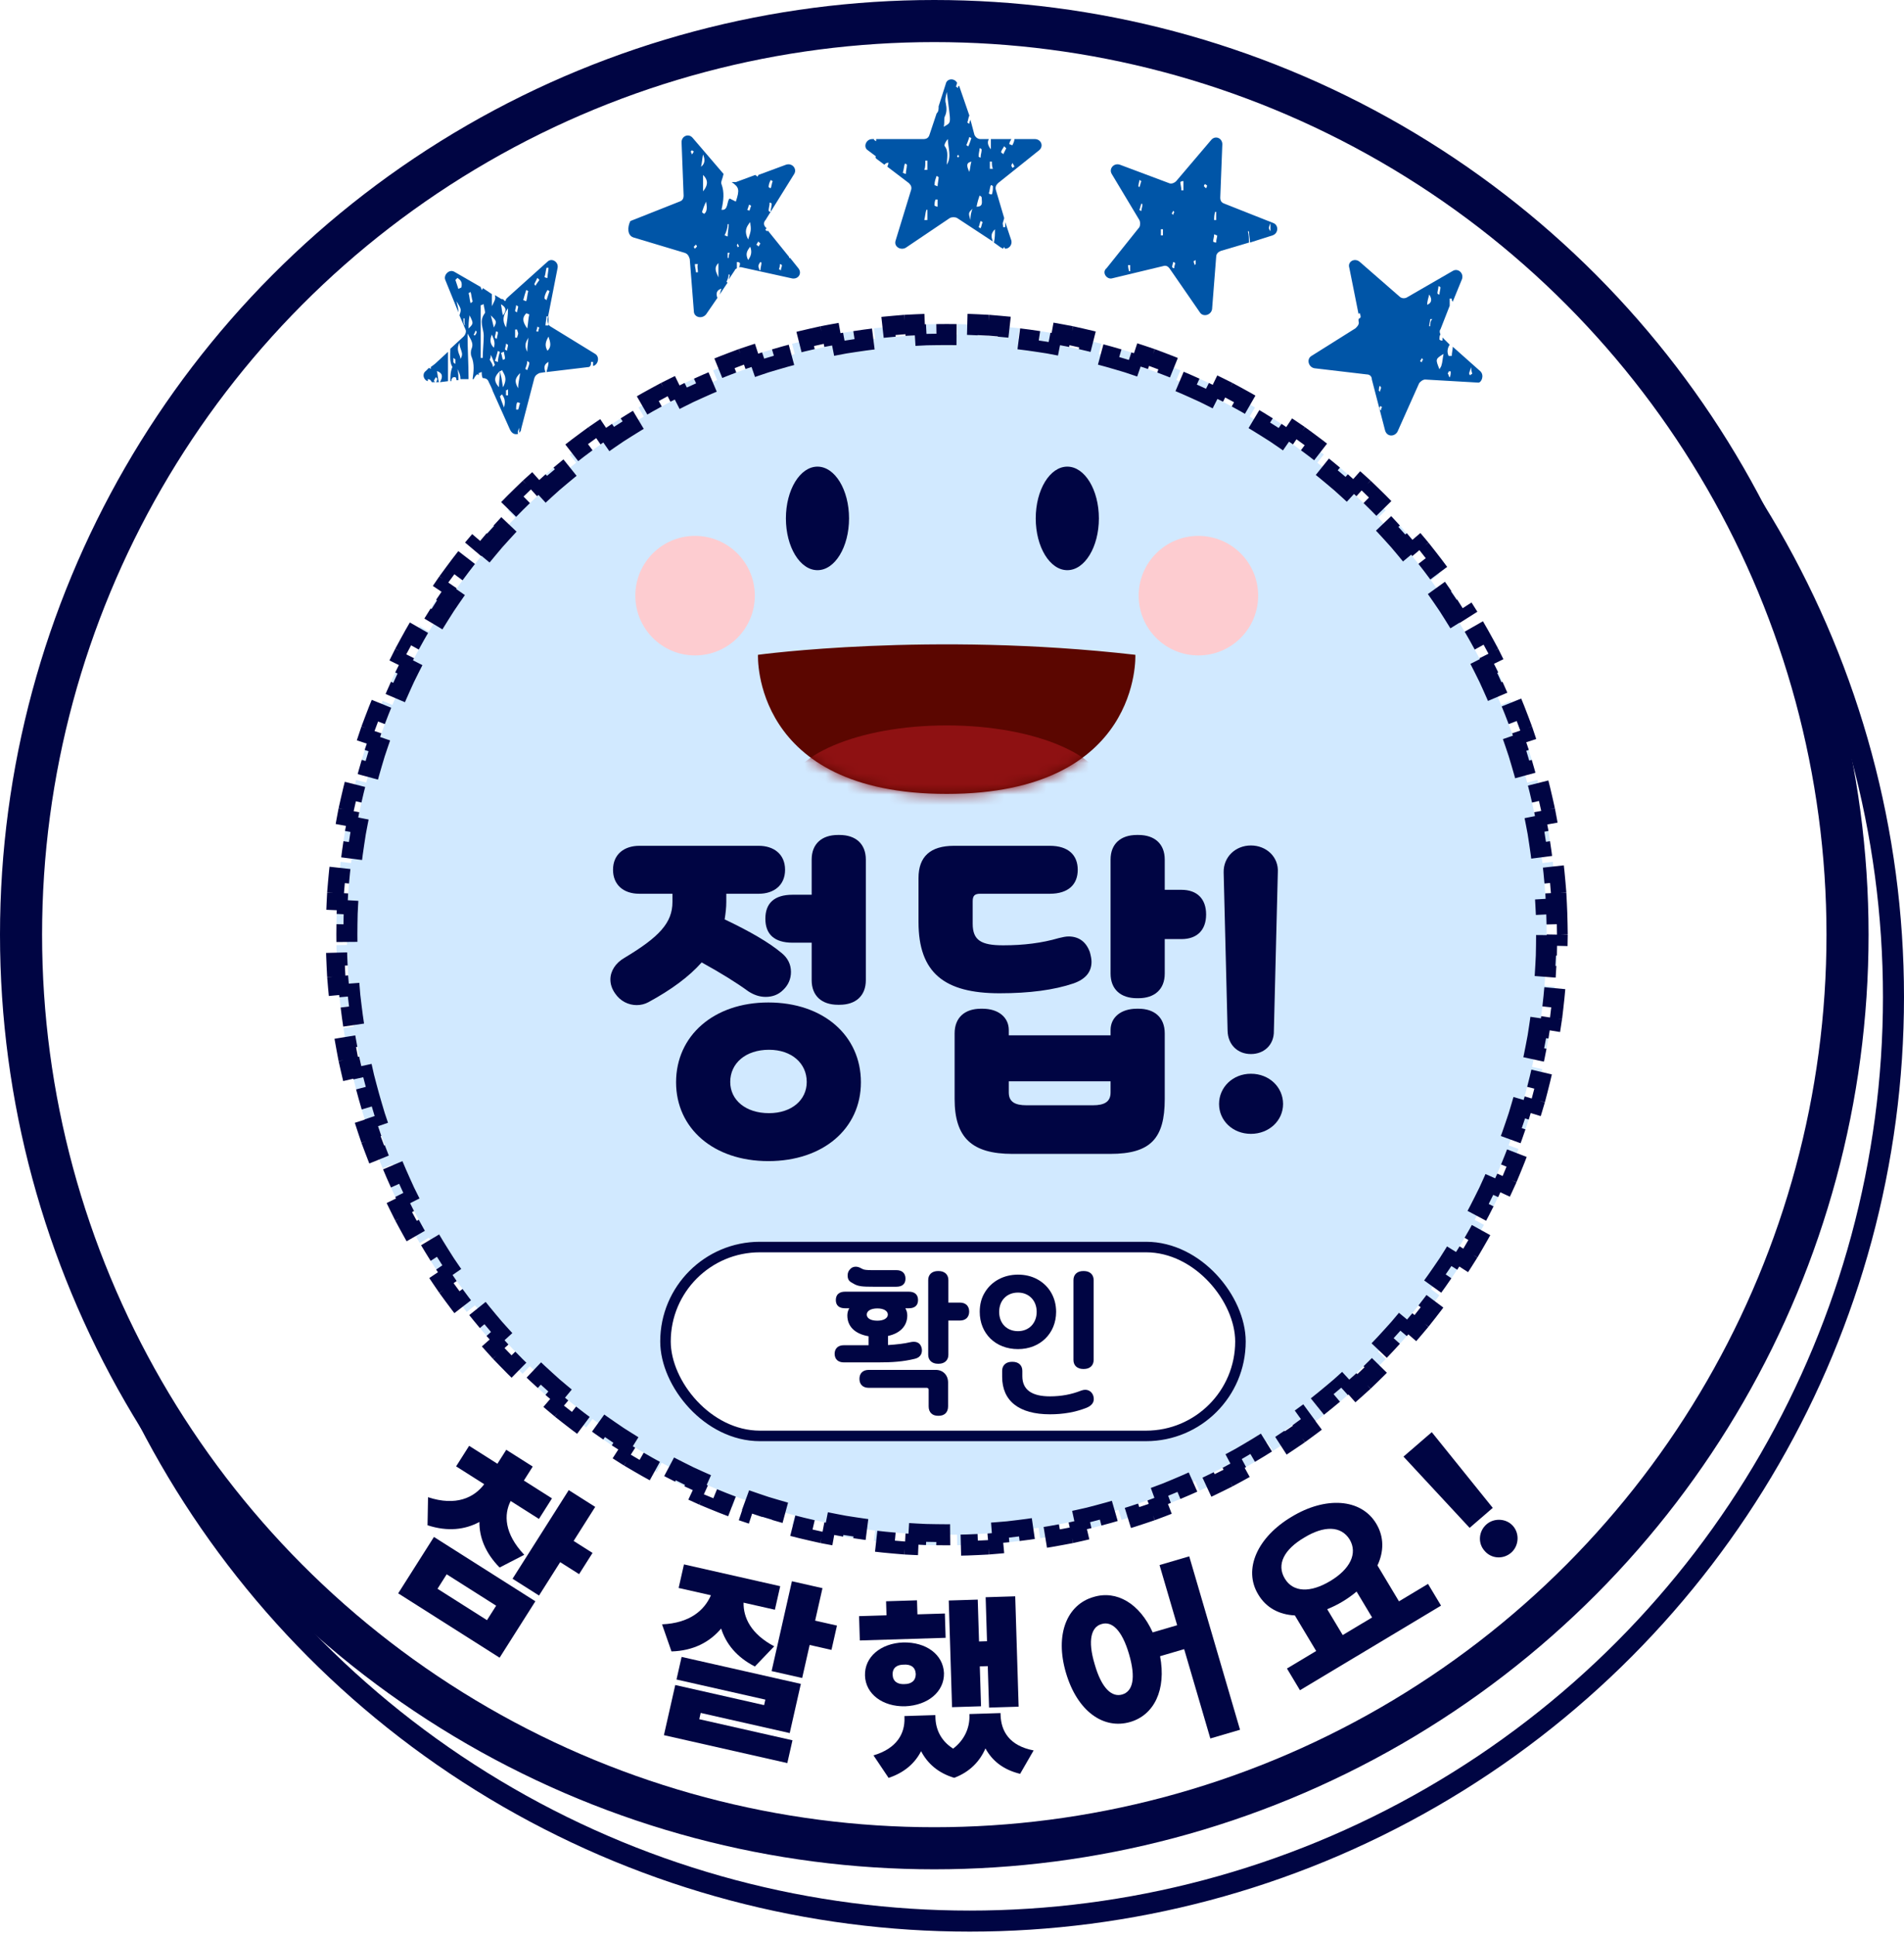 <svg width="181" height="184" viewBox="0 0 181 184" fill="none" xmlns="http://www.w3.org/2000/svg">
<circle cx="92.184" cy="94.737" r="87.816" fill="white" stroke="#000543" stroke-width="2"/>
<circle cx="88.816" cy="88.816" r="86.816" fill="white" stroke="#000543" stroke-width="4"/>
<path d="M147.951 85.845C147.985 86.501 148.007 87.16 148.018 87.822L147.018 87.838C147.024 88.164 147.026 88.49 147.026 88.816C147.026 89.143 147.024 89.469 147.018 89.794L148.018 89.811C148.007 90.472 147.985 91.132 147.951 91.788L146.953 91.737C146.92 92.389 146.876 93.038 146.821 93.684L147.818 93.768C147.762 94.428 147.695 95.085 147.618 95.739L146.625 95.621C146.548 96.267 146.46 96.909 146.362 97.548L147.35 97.7C147.25 98.356 147.138 99.007 147.016 99.655L146.033 99.47C145.912 100.109 145.781 100.745 145.639 101.377L146.614 101.596C146.469 102.241 146.313 102.883 146.147 103.52L145.18 103.267C145.015 103.897 144.84 104.522 144.655 105.143L145.613 105.429C145.424 106.064 145.224 106.693 145.014 107.319L144.066 107C143.859 107.616 143.642 108.227 143.414 108.834L144.351 109.185C144.118 109.804 143.876 110.419 143.623 111.028L142.699 110.645C142.45 111.246 142.191 111.841 141.923 112.431L142.833 112.846C142.558 113.447 142.274 114.044 141.98 114.634L141.085 114.189C140.796 114.77 140.497 115.346 140.188 115.916L141.068 116.392C140.753 116.974 140.428 117.55 140.095 118.119L139.232 117.614C138.903 118.174 138.565 118.728 138.218 119.277L139.063 119.811C138.71 120.37 138.347 120.922 137.975 121.467L137.149 120.904C136.783 121.44 136.408 121.971 136.025 122.494L136.831 123.085C136.44 123.618 136.041 124.144 135.632 124.663L134.847 124.045C134.445 124.555 134.035 125.059 133.617 125.555L134.381 126.2C133.955 126.705 133.521 127.202 133.078 127.693L132.336 127.022C131.901 127.504 131.458 127.979 131.006 128.446L131.725 129.141C131.266 129.615 130.799 130.083 130.324 130.542L129.629 129.823C129.162 130.274 128.688 130.717 128.206 131.152L128.876 131.895C128.386 132.337 127.888 132.772 127.383 133.197L126.739 132.433C126.243 132.851 125.739 133.261 125.229 133.663L125.847 134.449C125.328 134.857 124.802 135.257 124.269 135.647L123.678 134.841C123.154 135.224 122.624 135.599 122.087 135.965L122.651 136.792C122.105 137.163 121.554 137.526 120.995 137.88L120.46 137.035C119.912 137.382 119.358 137.72 118.797 138.048L119.303 138.911C118.734 139.245 118.158 139.569 117.576 139.884L117.1 139.004C116.53 139.313 115.954 139.612 115.372 139.901L115.818 140.797C115.227 141.091 114.631 141.375 114.029 141.649L113.615 140.739C113.025 141.008 112.429 141.267 111.829 141.516L112.212 142.439C111.602 142.692 110.988 142.935 110.369 143.167L110.017 142.231C109.411 142.458 108.8 142.675 108.184 142.882L108.502 143.83C107.877 144.04 107.247 144.24 106.613 144.429L106.327 143.471C105.706 143.656 105.081 143.831 104.451 143.996L104.704 144.963C104.067 145.13 103.425 145.286 102.78 145.431L102.56 144.455C101.929 144.597 101.293 144.728 100.653 144.849L100.839 145.832C100.191 145.954 99.539 146.066 98.884 146.167L98.732 145.178C98.093 145.277 97.451 145.364 96.805 145.441L96.923 146.434C96.269 146.512 95.612 146.578 94.952 146.634L94.868 145.638C94.222 145.692 93.573 145.736 92.921 145.769L92.971 146.768C92.315 146.801 91.656 146.823 90.995 146.834L90.978 145.834C90.653 145.84 90.326 145.843 90 145.843C89.673 145.843 89.347 145.84 89.022 145.834L89.005 146.834C88.344 146.823 87.685 146.801 87.028 146.768L87.079 145.769C86.427 145.736 85.778 145.692 85.132 145.638L85.048 146.634C84.388 146.578 83.731 146.512 83.077 146.434L83.195 145.441C82.549 145.364 81.907 145.277 81.268 145.178L81.116 146.167C80.461 146.066 79.809 145.954 79.161 145.832L79.346 144.849C78.707 144.728 78.071 144.597 77.439 144.455L77.22 145.431C76.575 145.286 75.933 145.13 75.296 144.963L75.549 143.996C74.919 143.831 74.294 143.656 73.673 143.471L73.387 144.429C72.752 144.24 72.123 144.04 71.498 143.83L71.816 142.882C71.2 142.675 70.589 142.458 69.983 142.231L69.631 143.167C69.012 142.935 68.397 142.692 67.788 142.439L68.171 141.516C67.571 141.267 66.975 141.008 66.385 140.739L65.971 141.649C65.369 141.375 64.772 141.091 64.182 140.797L64.627 139.901C64.046 139.612 63.47 139.313 62.9 139.004L62.424 139.884C61.842 139.569 61.266 139.245 60.697 138.911L61.203 138.048C60.642 137.72 60.088 137.382 59.54 137.035L59.005 137.88C58.446 137.526 57.894 137.163 57.349 136.792L57.913 135.965C57.376 135.599 56.846 135.224 56.322 134.841L55.731 135.647C55.198 135.257 54.672 134.857 54.153 134.449L54.771 133.663C54.261 133.261 53.757 132.851 53.261 132.433L52.617 133.197C52.111 132.772 51.614 132.337 51.124 131.895L51.794 131.152C51.312 130.717 50.837 130.274 50.371 129.823L49.676 130.542C49.201 130.083 48.734 129.615 48.275 129.141L48.993 128.446C48.542 127.979 48.099 127.504 47.664 127.022L46.922 127.693C46.479 127.202 46.045 126.705 45.619 126.2L46.383 125.555C45.965 125.059 45.555 124.555 45.153 124.045L44.367 124.663C43.959 124.144 43.56 123.618 43.169 123.085L43.975 122.494C43.592 121.971 43.217 121.44 42.851 120.904L42.025 121.467C41.653 120.922 41.29 120.37 40.937 119.811L41.782 119.277C41.434 118.728 41.097 118.174 40.768 117.614L39.905 118.119C39.572 117.55 39.247 116.974 38.932 116.392L39.812 115.916C39.503 115.346 39.204 114.77 38.915 114.189L38.02 114.634C37.726 114.044 37.441 113.447 37.167 112.846L38.077 112.431C37.809 111.841 37.55 111.246 37.3 110.645L36.377 111.028C36.124 110.419 35.882 109.804 35.649 109.185L36.586 108.834C36.358 108.227 36.141 107.616 35.934 107L34.986 107.319C34.776 106.693 34.576 106.064 34.387 105.429L35.345 105.143C35.16 104.522 34.985 103.897 34.82 103.267L33.853 103.52C33.686 102.883 33.531 102.241 33.386 101.596L34.361 101.377C34.219 100.745 34.088 100.109 33.967 99.47L32.984 99.655C32.862 99.007 32.75 98.356 32.649 97.7L33.638 97.548C33.54 96.909 33.452 96.267 33.375 95.621L32.382 95.739C32.305 95.085 32.238 94.428 32.182 93.768L33.178 93.684C33.124 93.038 33.08 92.389 33.047 91.737L32.048 91.788C32.015 91.132 31.993 90.472 31.982 89.811L32.982 89.794C32.976 89.469 32.974 89.143 32.974 88.816C32.974 88.49 32.976 88.164 32.982 87.838L31.982 87.822C31.993 87.16 32.015 86.501 32.048 85.845L33.047 85.895C33.08 85.243 33.124 84.594 33.178 83.949L32.182 83.864C32.238 83.204 32.305 82.547 32.382 81.893L33.375 82.011C33.452 81.366 33.54 80.723 33.638 80.084L32.649 79.932C32.75 79.277 32.862 78.625 32.984 77.977L33.967 78.163C34.088 77.523 34.219 76.888 34.361 76.256L33.386 76.036C33.531 75.391 33.686 74.75 33.853 74.112L34.82 74.365C34.985 73.736 35.16 73.11 35.345 72.489L34.387 72.203C34.576 71.569 34.776 70.939 34.986 70.314L35.934 70.633C36.141 70.016 36.358 69.405 36.586 68.799L35.649 68.448C35.882 67.828 36.124 67.214 36.377 66.605L37.3 66.987C37.55 66.387 37.809 65.791 38.077 65.201L37.167 64.787C37.441 64.185 37.726 63.589 38.02 62.998L38.915 63.444C39.204 62.862 39.503 62.286 39.812 61.716L38.932 61.24C39.247 60.658 39.572 60.083 39.905 59.513L40.768 60.019C41.097 59.458 41.434 58.904 41.782 58.356L40.937 57.821C41.29 57.263 41.653 56.711 42.025 56.165L42.851 56.729C43.217 56.192 43.592 55.662 43.975 55.139L43.169 54.547C43.56 54.014 43.959 53.488 44.367 52.969L45.153 53.587C45.555 53.077 45.965 52.574 46.383 52.078L45.619 51.433C46.045 50.928 46.479 50.43 46.922 49.94L47.664 50.61C48.099 50.128 48.542 49.654 48.993 49.187L48.275 48.492C48.734 48.017 49.201 47.55 49.676 47.091L50.371 47.81C50.837 47.359 51.312 46.915 51.794 46.48L51.124 45.738C51.614 45.295 52.111 44.861 52.617 44.435L53.261 45.2C53.757 44.781 54.261 44.371 54.771 43.97L54.153 43.184C54.672 42.775 55.198 42.376 55.731 41.985L56.322 42.792C56.846 42.408 57.376 42.033 57.913 41.667L57.349 40.841C57.894 40.469 58.446 40.106 59.005 39.753L59.54 40.598C60.088 40.251 60.642 39.913 61.203 39.584L60.697 38.722C61.266 38.388 61.842 38.063 62.424 37.749L62.9 38.628C63.47 38.319 64.046 38.02 64.627 37.731L64.182 36.836C64.772 36.542 65.369 36.258 65.971 35.984L66.385 36.894C66.975 36.625 67.571 36.366 68.171 36.117L67.788 35.193C68.397 34.94 69.012 34.698 69.631 34.465L69.982 35.402C70.589 35.175 71.2 34.957 71.816 34.75L71.498 33.802C72.123 33.592 72.752 33.392 73.387 33.203L73.673 34.161C74.294 33.976 74.919 33.801 75.549 33.637L75.296 32.669C75.933 32.503 76.575 32.347 77.22 32.202L77.439 33.178C78.071 33.035 78.707 32.904 79.346 32.783L79.161 31.8C79.809 31.678 80.461 31.566 81.116 31.466L81.268 32.454C81.907 32.356 82.549 32.268 83.195 32.192L83.077 31.199C83.731 31.121 84.388 31.054 85.048 30.998L85.132 31.995C85.778 31.94 86.427 31.896 87.079 31.863L87.028 30.865C87.685 30.832 88.344 30.809 89.005 30.798L89.022 31.798C89.347 31.793 89.673 31.79 90 31.79C90.326 31.79 90.653 31.793 90.978 31.798L90.995 30.798C91.656 30.809 92.315 30.832 92.971 30.865L92.921 31.863C93.573 31.896 94.222 31.94 94.868 31.995L94.952 30.998C95.612 31.054 96.269 31.121 96.923 31.199L96.805 32.192C97.451 32.268 98.093 32.356 98.732 32.454L98.884 31.466C99.539 31.566 100.191 31.678 100.839 31.8L100.653 32.783C101.293 32.904 101.929 33.035 102.56 33.178L102.78 32.202C103.425 32.347 104.067 32.503 104.704 32.669L104.451 33.637C105.081 33.801 105.706 33.976 106.327 34.161L106.613 33.203C107.247 33.392 107.877 33.592 108.502 33.802L108.184 34.75C108.8 34.957 109.411 35.175 110.017 35.402L110.369 34.465C110.988 34.698 111.602 34.94 112.212 35.193L111.829 36.117C112.429 36.366 113.025 36.625 113.615 36.894L114.029 35.984C114.631 36.258 115.227 36.542 115.818 36.836L115.372 37.731C115.954 38.02 116.53 38.319 117.1 38.628L117.576 37.748C118.158 38.063 118.734 38.388 119.303 38.722L118.797 39.584C119.358 39.913 119.912 40.251 120.46 40.598L120.995 39.753C121.554 40.106 122.105 40.469 122.651 40.841L122.087 41.667C122.624 42.033 123.154 42.408 123.678 42.792L124.269 41.985C124.802 42.376 125.328 42.775 125.847 43.184L125.229 43.97C125.739 44.371 126.242 44.781 126.739 45.2L127.383 44.435C127.888 44.861 128.386 45.295 128.876 45.738L128.206 46.48C128.688 46.915 129.162 47.359 129.629 47.81L130.324 47.091C130.799 47.55 131.266 48.017 131.725 48.492L131.006 49.187C131.458 49.654 131.901 50.128 132.336 50.61L133.078 49.94C133.521 50.43 133.955 50.928 134.381 51.433L133.617 52.078C134.035 52.574 134.445 53.077 134.847 53.587L135.632 52.969C136.041 53.488 136.44 54.014 136.831 54.547L136.025 55.139C136.408 55.662 136.783 56.192 137.149 56.729L137.975 56.165C138.347 56.711 138.71 57.263 139.063 57.821L138.218 58.356C138.565 58.904 138.903 59.458 139.232 60.019L140.095 59.513C140.428 60.083 140.753 60.658 141.068 61.24L140.188 61.716C140.497 62.286 140.796 62.862 141.085 63.444L141.98 62.998C142.274 63.589 142.558 64.185 142.833 64.787L141.923 65.201C142.191 65.791 142.45 66.387 142.699 66.987L143.623 66.605C143.876 67.214 144.118 67.828 144.351 68.448L143.414 68.799C143.642 69.405 143.859 70.016 144.066 70.633L145.014 70.314C145.224 70.939 145.424 71.569 145.613 72.203L144.655 72.489C144.84 73.11 145.015 73.736 145.18 74.365L146.147 74.112C146.313 74.75 146.469 75.391 146.614 76.036L145.639 76.256C145.781 76.888 145.912 77.523 146.033 78.163L147.016 77.977C147.138 78.625 147.25 79.277 147.35 79.932L146.362 80.084C146.46 80.723 146.548 81.366 146.625 82.011L147.618 81.893C147.695 82.547 147.762 83.204 147.818 83.864L146.821 83.949C146.876 84.594 146.92 85.243 146.953 85.895L147.951 85.845Z" fill="#D1E9FF" stroke="#000543" stroke-width="2" stroke-dasharray="2 2"/>
<path d="M118.915 100.161C117.666 100.161 116.73 99.287 116.699 97.945L116.324 82.901C116.293 81.434 117.448 80.341 118.915 80.341C120.382 80.341 121.568 81.434 121.474 82.901L121.099 97.945C121.131 99.287 120.163 100.161 118.915 100.161ZM115.887 104.905C115.887 103.313 117.198 102.033 118.915 102.033C120.663 102.033 121.973 103.313 121.973 104.905C121.973 106.496 120.631 107.745 118.915 107.745C117.198 107.745 115.887 106.496 115.887 104.905Z" fill="#000543"/>
<path d="M96.242 109.649C92.372 109.649 90.749 108.088 90.749 104.436V98.194C90.749 96.696 91.717 95.853 93.246 95.853H93.402C94.9 95.853 95.899 96.665 95.899 97.882V98.381H105.574V97.882C105.574 96.665 106.573 95.853 108.071 95.853H108.227C109.757 95.853 110.724 96.696 110.724 98.194V104.436C110.724 108.182 109.382 109.649 105.543 109.649H96.242ZM87.316 87.614V83.431C87.316 81.403 88.439 80.373 90.687 80.373H99.8C101.548 80.373 102.453 81.246 102.453 82.651C102.453 84.055 101.548 84.929 99.8 84.929H93.184C92.653 84.929 92.466 85.117 92.466 85.647V87.77C92.466 89.361 93.277 89.829 95.368 89.829C97.303 89.829 99.051 89.611 100.643 89.143C101.018 89.049 101.33 88.987 101.579 88.987C102.578 88.987 103.265 89.517 103.608 90.485C103.702 90.828 103.764 91.14 103.764 91.39C103.764 92.358 103.202 93.044 102.048 93.45C100.206 94.074 97.865 94.386 95.025 94.386C89.782 94.386 87.316 92.451 87.316 87.614ZM95.899 103.812C95.899 104.686 96.461 105.029 97.584 105.029H103.889C105.013 105.029 105.574 104.686 105.574 103.812V102.751H95.899V103.812ZM105.574 92.514V81.683C105.574 80.185 106.542 79.343 108.071 79.343H108.227C109.757 79.343 110.724 80.185 110.724 81.683V84.555H112.316C113.814 84.555 114.657 85.429 114.657 86.896C114.657 88.363 113.814 89.237 112.316 89.237H110.724V92.514C110.724 94.012 109.757 94.855 108.227 94.855H108.071C106.542 94.855 105.574 94.012 105.574 92.514Z" fill="#000543"/>
<path d="M73.039 110.335C67.827 110.335 64.269 107.214 64.269 102.845C64.269 98.413 67.858 95.26 73.039 95.26C78.282 95.26 81.841 98.413 81.841 102.845C81.841 107.245 78.251 110.335 73.039 110.335ZM58.026 93.076C58.026 92.295 58.495 91.515 59.368 91.016C62.646 89.049 63.925 87.707 63.925 85.71V84.929H60.773C59.244 84.929 58.276 84.055 58.276 82.651C58.276 81.153 59.368 80.373 60.773 80.373H72.134C73.538 80.373 74.631 81.153 74.631 82.651C74.631 84.149 73.538 84.929 72.134 84.929H69.044V85.71C69.044 86.24 68.981 86.771 68.888 87.364C71.322 88.519 73.133 89.58 74.287 90.547C74.88 91.016 75.192 91.64 75.192 92.358C75.192 93.013 74.943 93.606 74.444 94.074C74.007 94.511 73.445 94.73 72.789 94.73C72.196 94.73 71.666 94.542 71.135 94.199C69.98 93.356 68.513 92.451 66.703 91.453C65.517 92.795 63.832 94.043 61.647 95.229C61.303 95.416 60.929 95.51 60.523 95.51C59.743 95.51 58.963 95.135 58.463 94.386C58.182 93.981 58.026 93.544 58.026 93.076ZM69.418 102.813C69.418 104.53 70.885 105.778 73.101 105.778C75.255 105.778 76.691 104.53 76.691 102.813C76.691 101.034 75.255 99.755 73.101 99.755C70.885 99.755 69.418 101.034 69.418 102.813ZM72.758 87.301C72.758 85.835 73.601 85.023 75.349 85.023H77.159V81.683C77.159 80.185 78.126 79.343 79.656 79.343H79.812C81.341 79.343 82.309 80.185 82.309 81.683V93.138C82.309 94.636 81.341 95.479 79.812 95.479H79.656C78.126 95.479 77.159 94.636 77.159 93.138V89.58H75.349C73.601 89.58 72.758 88.768 72.758 87.301Z" fill="#000543"/>
<path d="M83.29 15.067L84.069 15.651C84.166 15.554 84.264 15.456 84.459 15.456C84.459 15.651 84.361 15.748 84.361 15.846L86.406 17.403C86.601 17.598 86.698 17.793 86.601 18.085L85.14 22.856C84.945 23.44 85.627 23.829 86.114 23.537L90.3 20.714C90.495 20.616 90.787 20.616 90.982 20.714L94.389 22.953C94.195 22.466 94.195 22.174 94.584 21.785C94.584 22.271 94.584 22.564 94.487 23.05L95.168 23.537C95.266 23.537 95.266 23.634 95.363 23.634C95.363 23.537 95.46 23.537 95.46 23.44C95.46 23.537 95.558 23.634 95.558 23.634C95.947 23.634 96.239 23.245 96.142 22.856L95.558 21.103C95.558 21.298 95.558 21.395 95.558 21.59C95.46 21.59 95.46 21.59 95.363 21.59C95.363 21.395 95.266 21.201 95.363 21.103C95.363 21.006 95.46 20.811 95.46 20.714L94.681 18.085C94.584 17.793 94.681 17.598 94.876 17.403L98.771 14.288C99.257 13.898 98.965 13.217 98.381 13.217H96.434C96.434 13.412 96.337 13.606 96.239 13.801C96.142 13.801 96.045 13.704 95.947 13.704C95.947 13.509 96.045 13.412 96.142 13.217H94.195C94.195 13.509 94.195 13.801 94.195 14.191C93.805 13.704 93.903 13.412 94 13.217H93.221C92.929 13.217 92.734 13.022 92.637 12.828L92.248 11.367C92.248 11.464 92.15 11.562 92.15 11.757C92.053 11.757 92.053 11.659 91.955 11.659C92.053 11.367 92.053 11.172 92.15 10.978L91.177 8.154C91.079 8.154 91.079 8.251 91.079 8.349C90.982 8.349 90.982 8.251 90.884 8.251C90.884 8.154 90.982 7.959 90.982 7.862C90.69 7.375 90.008 7.473 89.911 7.959L89.229 10.101C89.229 10.393 89.229 10.588 89.035 10.783L88.353 12.828C88.256 13.12 88.061 13.217 87.769 13.217H87.087H83.29C83.29 13.314 83.29 13.314 83.29 13.412C83.193 13.412 83.193 13.314 83.096 13.314V13.217H82.901C82.317 13.217 82.025 13.996 82.511 14.288L83.29 14.872C83.29 14.872 83.29 14.872 83.388 14.775C83.193 14.872 83.193 14.969 83.29 15.067ZM96.239 15.456C96.239 15.554 96.337 15.554 96.434 15.846C96.337 15.846 96.337 15.943 96.239 15.943L96.142 15.748C96.142 15.651 96.239 15.554 96.239 15.456ZM95.46 13.898C95.558 13.996 95.558 13.996 95.655 14.093C95.558 14.288 95.46 14.483 95.363 14.677C95.363 14.58 95.266 14.58 95.168 14.483C95.168 14.288 95.363 14.093 95.46 13.898ZM94.097 15.359C94.195 15.359 94.195 15.359 94.292 15.359C94.292 15.554 94.292 15.846 94.389 16.04C94.292 16.04 94.195 16.04 94.097 16.04C94.097 15.846 94.097 15.554 94.097 15.359ZM94.195 17.598C94.292 17.598 94.292 17.598 94.389 17.695C94.389 17.988 94.389 18.182 94.292 18.474C94.195 18.474 94.097 18.474 94 18.377C94.097 18.085 94.097 17.793 94.195 17.598ZM93.221 21.687C93.124 21.687 93.124 21.59 93.026 21.59C93.124 21.395 93.124 21.201 93.221 21.006C93.319 21.006 93.319 21.103 93.416 21.103C93.319 21.298 93.319 21.493 93.221 21.687ZM93.124 14.093C93.221 14.093 93.221 14.093 93.319 14.191C93.319 14.483 93.221 14.677 93.221 14.969C93.124 14.969 93.124 14.969 93.026 14.872C93.026 14.58 93.124 14.288 93.124 14.093ZM93.124 18.572C93.221 18.669 93.319 18.669 93.319 18.767C93.319 19.156 93.513 19.643 92.832 19.643C92.929 19.156 93.026 18.864 93.124 18.572ZM92.248 20.908C92.053 20.227 92.053 20.227 92.442 19.837C92.345 20.13 92.248 20.422 92.248 20.908ZM92.345 15.359C92.248 15.651 92.248 15.943 92.15 16.332C91.858 15.748 91.858 15.456 92.345 15.359ZM92.15 13.022C92.248 13.022 92.248 13.12 92.345 13.12C92.248 13.412 92.15 13.704 92.053 13.898C91.955 13.898 91.955 13.801 91.858 13.801C91.955 13.606 92.053 13.314 92.15 13.022ZM91.079 14.677C91.079 14.775 91.177 14.775 91.177 14.872L91.079 14.969L90.982 14.872C90.982 14.775 91.079 14.775 91.079 14.677ZM89.132 19.643C89.035 19.643 88.84 19.545 88.84 19.545C88.84 19.351 88.84 19.156 88.937 18.961C89.035 18.961 89.132 18.961 89.132 18.961C89.132 19.156 89.132 19.448 89.132 19.643ZM90.008 15.651C90.008 15.067 90.203 14.385 89.814 13.898C89.716 13.801 89.911 13.412 90.106 13.217C90.106 13.996 90.495 14.872 90.008 15.651ZM89.814 11.075C90.008 10.685 90.008 10.296 89.911 9.809C89.814 9.517 89.911 9.128 90.008 8.738C90.398 11.951 90.495 11.562 89.716 12.049C89.814 11.562 89.716 11.27 89.814 11.075ZM89.035 16.722C89.132 16.722 89.132 16.819 89.229 16.819C89.229 17.111 89.132 17.403 89.132 17.695C89.035 17.695 88.937 17.598 88.84 17.598C88.84 17.209 88.937 17.014 89.035 16.722ZM87.964 15.261C88.061 15.261 88.061 15.261 88.158 15.261C88.158 15.554 88.158 15.846 88.158 16.138C88.061 16.138 87.964 16.138 87.866 16.138C87.964 15.943 87.964 15.651 87.964 15.261ZM88.061 19.935H88.158C88.158 20.227 88.158 20.519 88.158 20.908C88.061 20.908 87.964 20.908 87.866 20.908C87.964 20.519 87.964 20.227 88.061 19.935ZM86.016 15.554C86.114 15.554 86.114 15.554 86.211 15.651C86.211 15.943 86.114 16.235 86.114 16.527C86.016 16.527 85.919 16.43 85.822 16.43C85.919 16.138 85.919 15.846 86.016 15.554Z" fill="#0055A7"/>
<path d="M60.215 22.564L65.083 24.024C65.376 24.121 65.473 24.316 65.57 24.608L65.96 29.573C65.96 30.158 66.739 30.352 67.128 29.866L68.199 28.308C68.004 27.821 68.199 27.529 68.588 27.431C68.491 27.626 68.491 27.821 68.394 28.016L69.173 26.847C69.173 26.847 69.075 26.847 69.075 26.75C69.173 26.555 69.27 26.263 69.27 26.068C69.27 26.068 69.367 26.068 69.367 26.166C69.367 26.263 69.27 26.458 69.27 26.555L69.854 25.679C69.854 25.582 69.951 25.582 70.049 25.484C70.049 25.29 70.049 25.095 70.049 24.9C70.146 24.9 70.244 24.9 70.341 24.997C70.341 25.095 70.341 25.29 70.244 25.387C70.341 25.387 70.341 25.387 70.438 25.387L75.306 26.458C75.891 26.555 76.28 25.971 75.891 25.484L75.112 24.511H75.014V24.413L72.97 21.882V21.979C72.872 21.979 72.872 21.882 72.775 21.882C72.775 21.785 72.775 21.785 72.872 21.687L72.775 21.59C72.58 21.395 72.58 21.103 72.775 20.908L75.501 16.527C75.793 16.04 75.306 15.456 74.722 15.651L72.093 16.624C72.093 16.722 71.996 16.722 71.996 16.819C71.996 16.722 71.899 16.722 71.801 16.624L69.951 17.306C69.854 17.306 69.757 17.306 69.562 17.306C70.244 17.793 70.341 17.988 69.951 19.156C69.757 19.058 69.562 18.961 69.367 18.864C69.075 19.058 69.27 20.032 68.588 19.935C68.783 19.058 68.88 18.28 68.588 17.501C68.491 17.306 68.686 17.014 68.783 16.527L65.862 13.119C65.473 12.633 64.791 12.925 64.791 13.509L64.986 18.572C64.986 18.864 64.889 19.058 64.597 19.156L59.923 21.006C59.631 21.59 59.631 22.369 60.215 22.564ZM74.138 25.095C74.235 25.095 74.333 25.192 74.333 25.192C74.333 25.387 74.235 25.484 74.235 25.679C74.138 25.679 74.138 25.582 74.041 25.582C74.138 25.387 74.138 25.192 74.138 25.095ZM73.262 17.111C73.359 17.111 73.359 17.209 73.457 17.209C73.359 17.403 73.359 17.695 73.262 17.89C73.164 17.89 73.164 17.793 73.067 17.793C73.067 17.501 73.164 17.306 73.262 17.111ZM73.164 19.253C73.262 19.253 73.262 19.253 73.359 19.351C73.359 19.643 73.262 19.837 73.262 20.129C73.164 20.129 73.164 20.129 73.067 20.032C73.067 19.74 73.164 19.545 73.164 19.253ZM72.288 25.679H72.191C72.191 25.582 72.093 25.387 72.093 25.29C72.093 25.192 72.191 24.997 72.288 24.9C72.288 24.9 72.385 24.9 72.385 24.997C72.385 25.192 72.288 25.484 72.288 25.679ZM72.093 22.953C72.191 23.05 72.191 23.05 72.288 23.148C72.191 23.245 72.191 23.342 72.093 23.44C72.093 23.342 71.996 23.342 71.899 23.245C71.996 23.148 71.996 23.05 72.093 22.953ZM71.12 24.705C70.828 24.121 71.022 23.829 71.314 23.44C71.509 23.927 71.412 24.316 71.12 24.705ZM71.217 19.448C71.314 19.448 71.314 19.545 71.412 19.545C71.314 19.74 71.314 19.935 71.217 20.032C71.217 20.032 71.12 19.935 71.022 19.935C71.12 19.837 71.12 19.643 71.217 19.448ZM71.314 21.103C71.412 21.882 71.412 21.882 71.12 22.758C70.73 21.979 70.925 21.59 71.314 21.103ZM70.146 23.148C70.146 23.245 70.244 23.342 70.244 23.44C70.146 23.44 70.146 23.537 70.146 23.537C70.146 23.537 70.146 23.44 70.049 23.342C70.049 23.245 70.146 23.148 70.146 23.148ZM69.27 24.511H69.173C69.173 24.316 69.173 24.121 69.173 24.024C69.27 24.024 69.27 24.024 69.367 24.024C69.27 24.219 69.27 24.413 69.27 24.511ZM69.173 21.298H69.27C69.27 21.687 69.173 22.077 69.173 22.466C69.075 22.466 68.978 22.369 68.88 22.369C69.075 21.979 69.173 21.59 69.173 21.298ZM66.933 20.324C66.836 20.227 66.739 20.227 66.739 20.129C66.836 19.837 66.933 19.545 67.128 19.156C67.225 19.74 67.225 20.129 66.933 20.324ZM68.296 24.997C68.296 25.387 68.296 25.776 68.296 26.36C68.102 25.874 67.809 25.484 68.296 24.997ZM66.836 18.182C66.836 17.695 66.836 17.306 66.836 16.624C67.42 17.209 67.225 17.695 66.836 18.182ZM66.836 14.677C67.031 15.164 67.031 15.553 66.641 15.845C66.739 15.456 66.739 15.164 66.836 14.677ZM66.349 25.874C66.252 25.874 66.252 25.874 66.154 25.874C66.154 25.582 66.057 25.387 66.057 25.095C66.154 25.095 66.252 25.095 66.349 25.095C66.252 25.29 66.349 25.582 66.349 25.874ZM66.154 23.245C66.154 23.245 66.252 23.342 66.252 23.44C66.154 23.537 66.154 23.537 66.057 23.634C66.057 23.634 65.96 23.537 65.96 23.44C66.057 23.342 66.154 23.245 66.154 23.245ZM65.765 14.288C65.862 14.288 65.862 14.385 65.96 14.385C65.862 14.58 65.862 14.58 65.765 14.677C65.765 14.58 65.668 14.482 65.668 14.385L65.765 14.288Z" fill="#0055A7"/>
<path d="M56.185 34.392C56.282 34.392 56.282 34.392 56.378 34.392C56.378 34.489 56.378 34.681 56.378 34.777C56.859 34.681 57.051 33.911 56.57 33.623L52.337 31.025C52.144 30.928 52.048 30.64 52.048 30.351L53.01 25.444C53.106 24.866 52.433 24.482 52.048 24.866L48.295 28.234C48.199 28.331 48.199 28.331 48.103 28.427C48.103 28.523 48.103 28.523 48.007 28.619C47.91 28.523 47.814 28.427 47.814 28.427C47.718 28.427 47.622 28.427 47.526 28.331L47.044 28.042C47.141 28.427 47.044 28.523 46.756 29.1C46.756 28.619 46.756 28.234 46.756 27.946L45.89 27.368C45.89 27.465 45.89 27.465 45.794 27.561C45.794 27.465 45.697 27.368 45.697 27.272L43.196 25.829C42.714 25.54 42.137 26.117 42.33 26.599L43.58 29.678C43.58 29.293 43.484 29.004 43.388 28.619C43.869 29.389 43.869 29.389 43.677 29.966L44.254 31.313C44.35 31.506 44.254 31.794 44.062 31.987L42.811 33.142C42.811 33.719 42.714 34.392 43.003 34.874C42.811 35.355 42.811 35.74 42.811 36.221H42.907C42.907 36.124 42.907 36.028 43.003 35.932C43.003 35.836 43.196 35.836 43.292 35.836C43.388 35.932 43.388 36.028 43.388 36.124H43.58C43.58 35.836 43.58 35.451 43.484 35.066C43.677 35.451 43.773 35.643 43.773 36.028H44.543C44.543 34.585 44.446 33.238 44.446 31.698C44.831 32.372 45.024 32.66 44.831 33.142C44.735 33.334 44.735 33.719 44.831 33.911C45.12 34.585 45.024 35.355 44.928 36.028H45.024C45.12 35.836 45.216 35.643 45.409 35.547C45.409 35.643 45.505 35.643 45.505 35.643C45.505 35.547 45.505 35.547 45.505 35.451C45.601 35.451 45.697 35.355 45.794 35.355C45.794 35.547 45.794 35.74 45.89 35.932C46.178 35.932 46.371 36.028 46.467 36.317L46.563 36.509C46.66 36.702 46.756 36.894 46.852 37.183L48.488 40.839C48.68 41.224 48.969 41.32 49.258 41.224C49.161 41.032 49.258 40.935 49.354 40.647C49.354 40.839 49.354 41.032 49.354 41.128C49.45 41.032 49.546 40.935 49.546 40.743L50.797 35.932C50.893 35.643 51.086 35.547 51.278 35.451L51.855 35.355C51.663 34.874 51.759 34.585 52.144 34.392C52.144 34.681 52.048 34.97 51.952 35.355L55.993 34.874C56.185 34.777 56.185 34.585 56.185 34.392ZM43.869 27.272C43.869 27.368 43.677 27.368 43.58 27.465C43.484 27.176 43.388 26.887 43.292 26.599C43.388 26.502 43.388 26.502 43.484 26.406C43.773 26.599 43.965 26.791 43.869 27.272ZM44.158 30.928C44.062 30.736 44.062 30.64 44.062 30.544C44.062 30.447 44.062 30.351 44.062 30.255H44.158C44.158 30.447 44.158 30.64 44.158 30.832C44.254 30.832 44.158 30.928 44.158 30.928ZM43.292 34.585C43.196 34.489 43.099 34.489 43.099 34.392C43.099 34.296 43.099 34.2 43.099 34.008C43.196 34.104 43.292 34.104 43.292 34.2C43.292 34.296 43.292 34.489 43.292 34.585ZM43.773 34.104C43.773 33.719 43.292 33.334 43.677 32.564C43.677 33.238 44.158 33.526 43.773 34.104ZM44.543 31.217C44.543 30.832 44.543 30.544 44.639 29.966C45.024 30.736 45.024 30.736 44.543 31.217ZM44.735 28.812C44.639 28.523 44.639 28.138 44.543 27.849C44.639 27.849 44.639 27.753 44.735 27.753C44.831 28.042 44.831 28.331 44.928 28.619C44.928 28.715 44.831 28.715 44.735 28.812ZM45.12 31.891L45.024 31.794C45.12 31.698 45.12 31.602 45.216 31.41L45.312 31.506C45.312 31.698 45.216 31.794 45.12 31.891ZM46.082 29.774C45.505 30.544 45.986 31.217 45.986 31.891C45.986 32.564 45.89 33.334 45.89 34.008C45.794 34.008 45.794 34.008 45.697 34.008C45.697 32.372 45.697 30.64 45.697 29.004C45.794 29.004 45.89 28.908 45.986 28.908C45.986 29.197 46.178 29.678 46.082 29.774ZM47.814 29.966C47.718 29.678 47.718 29.389 47.622 28.908C48.103 29.197 48.199 29.485 47.814 29.966ZM47.526 33.43C47.429 33.719 47.333 34.104 47.333 34.392C47.237 34.392 47.141 34.296 47.044 34.296C47.141 34.008 47.237 33.719 47.333 33.334C47.429 33.43 47.526 33.43 47.526 33.43ZM47.333 31.602C47.333 31.794 47.237 31.987 47.237 32.179C47.141 32.179 47.141 32.179 47.044 32.083C47.044 31.891 47.141 31.698 47.141 31.506C47.237 31.506 47.333 31.506 47.333 31.602ZM46.948 31.121C46.852 30.736 46.756 30.351 46.66 29.966C47.237 30.544 47.237 30.544 46.948 31.121ZM46.756 31.794C46.852 32.083 47.141 32.468 46.948 33.045C46.563 32.66 46.563 32.276 46.756 31.794ZM46.563 34.2C46.563 34.104 46.66 34.008 46.66 33.719C46.852 34.104 46.948 34.392 47.044 34.681C46.948 34.777 46.948 34.777 46.852 34.874C46.852 34.585 46.66 34.392 46.563 34.2ZM47.429 36.798C46.852 36.124 47.044 35.74 47.526 35.258C47.526 35.836 47.429 36.221 47.429 36.798ZM47.91 38.722C47.718 38.241 47.622 37.953 47.526 37.664C47.622 37.568 47.622 37.568 47.718 37.472C47.91 37.76 48.103 38.049 47.91 38.722ZM47.814 36.798C47.718 36.124 47.622 35.643 47.526 35.258C47.622 35.258 47.622 35.258 47.718 35.162C47.91 35.547 48.295 35.932 47.814 36.798ZM47.814 34.2C47.718 34.008 47.718 33.719 47.622 33.526C47.718 33.526 47.814 33.43 47.91 33.43C47.91 33.623 48.007 33.815 48.007 34.104L47.814 34.2ZM48.007 33.238C48.007 33.045 48.103 32.853 48.103 32.66C48.199 32.66 48.199 32.757 48.295 32.757C48.295 32.949 48.199 33.142 48.199 33.334C48.103 33.238 48.007 33.238 48.007 33.238ZM48.295 37.568C48.199 37.568 48.199 37.568 48.103 37.568C48.103 37.375 48.103 37.279 48.103 37.087C48.103 37.087 48.199 37.087 48.295 36.99C48.295 37.183 48.295 37.375 48.295 37.568ZM48.103 31.121C47.718 30.447 47.814 29.966 48.295 29.293C48.295 30.062 48.199 30.544 48.103 31.121ZM49.065 29.004C49.161 29.004 49.161 29.1 49.258 29.1C49.258 29.293 49.161 29.485 49.161 29.678L48.969 29.581C48.969 29.389 49.065 29.197 49.065 29.004ZM48.969 31.313C49.065 31.313 49.065 31.313 49.161 31.313C49.161 31.41 49.258 31.602 49.258 31.698C49.258 31.794 49.161 31.987 49.161 32.083C49.065 32.083 49.065 32.083 48.969 32.083C48.969 31.794 48.969 31.602 48.969 31.313ZM49.258 38.915H49.065C49.065 38.722 49.065 38.434 49.161 38.241C49.258 38.241 49.354 38.241 49.45 38.337C49.354 38.434 49.354 38.722 49.258 38.915ZM49.258 36.894C48.873 36.221 48.969 35.932 49.45 35.451C49.354 36.124 49.258 36.413 49.258 36.894ZM50.027 27.561C50.123 27.561 50.123 27.657 50.22 27.657C50.123 27.946 50.123 28.331 50.027 28.619C49.931 28.619 49.835 28.523 49.739 28.523C49.835 28.138 49.931 27.849 50.027 27.561ZM50.027 29.774C50.123 29.774 50.22 29.87 50.316 29.87C50.22 30.255 50.22 30.64 50.123 31.217C49.642 30.544 49.642 30.159 50.027 29.774ZM50.22 32.083C50.22 32.468 50.123 32.853 50.123 33.43C49.739 32.66 50.123 32.372 50.22 32.083ZM50.123 35.162C50.027 35.162 50.027 35.066 49.931 35.066C50.027 34.777 50.123 34.585 50.123 34.296C50.22 34.392 50.316 34.392 50.316 34.489C50.316 34.681 50.22 34.874 50.123 35.162ZM50.893 27.176C50.893 27.08 50.797 27.08 50.797 26.983C50.893 26.791 50.989 26.599 51.086 26.406C51.182 26.502 51.182 26.502 51.278 26.599C51.086 26.887 50.989 26.983 50.893 27.176ZM51.182 31.506C51.182 31.506 51.086 31.506 50.989 31.506C50.989 31.313 51.086 31.217 51.086 31.025C51.086 31.025 51.182 31.121 51.278 31.121C51.182 31.313 51.182 31.41 51.182 31.506ZM51.952 25.444C52.048 25.444 52.048 25.444 52.144 25.444C52.144 25.733 52.048 26.021 52.048 26.406C51.952 26.406 51.855 26.406 51.759 26.31C51.855 26.117 51.855 25.829 51.952 25.444ZM52.048 27.561C52.144 27.561 52.144 27.657 52.24 27.657C52.144 27.946 52.048 28.234 51.952 28.523C51.855 28.427 51.759 28.427 51.759 28.331C51.759 28.138 51.855 27.849 52.048 27.561ZM51.952 30.062C52.048 30.062 52.048 30.062 52.144 30.062C52.144 30.351 52.144 30.64 52.144 30.928C52.048 30.928 51.952 30.928 51.855 30.928C51.855 30.64 51.952 30.351 51.952 30.062ZM52.048 33.334C51.759 32.853 51.855 32.468 52.144 31.987C52.337 32.564 52.433 32.949 52.048 33.334Z" fill="#0055A7"/>
<path d="M41.339 34.585L40.954 34.873C40.954 34.97 40.954 35.066 40.954 35.066C40.954 35.066 40.858 34.97 40.762 34.97L40.473 35.258C40.088 35.547 40.281 36.124 40.665 36.221C40.665 36.124 40.665 36.124 40.665 36.028C40.858 36.028 40.954 36.124 41.05 36.317H41.339C41.339 36.221 41.243 36.221 41.243 36.221C41.243 36.124 41.339 36.028 41.435 35.836C41.531 35.932 41.628 36.028 41.531 36.124C41.531 36.221 41.531 36.221 41.435 36.317H41.724C41.628 36.028 41.628 35.643 41.531 35.258C42.109 35.451 42.109 35.836 41.82 36.317L42.59 36.221C42.59 35.258 42.59 34.392 42.59 33.43L41.339 34.585Z" fill="#0055A7"/>
<path d="M105.683 26.458L110.551 25.29C110.843 25.192 111.037 25.29 111.232 25.582L114.056 29.671C114.348 30.158 115.127 29.963 115.224 29.379L115.613 24.413C115.613 24.121 115.808 23.927 116.1 23.829L118.729 23.05C118.729 22.661 118.729 22.369 118.632 21.979H118.729C118.729 22.369 118.826 22.661 118.826 23.05L120.968 22.369C121.552 22.174 121.552 21.395 121.066 21.201L116.392 19.351C116.1 19.253 116.003 19.059 116.003 18.767L116.198 13.704C116.198 13.12 115.516 12.828 115.127 13.314L111.816 17.209C111.622 17.403 111.33 17.501 111.135 17.403L106.461 15.651C105.877 15.456 105.391 16.04 105.683 16.527L108.311 20.908C108.409 21.103 108.409 21.395 108.311 21.59L105.196 25.484C104.709 25.874 105.196 26.555 105.683 26.458ZM120.774 21.201C120.774 21.493 120.774 21.687 120.774 21.979C120.579 21.687 120.579 21.687 120.774 21.201ZM115.516 20.13H115.613C115.613 20.422 115.613 20.616 115.613 20.908C115.516 20.908 115.516 20.908 115.419 20.908C115.419 20.714 115.419 20.422 115.516 20.13ZM115.419 22.271C115.516 22.271 115.613 22.369 115.711 22.369C115.711 22.564 115.613 22.758 115.613 23.05C115.613 23.05 115.419 23.05 115.321 22.953C115.321 22.758 115.419 22.564 115.419 22.271ZM114.542 17.501C114.64 17.501 114.64 17.598 114.737 17.598C114.737 17.695 114.737 17.793 114.64 17.89C114.542 17.793 114.542 17.793 114.445 17.695C114.445 17.695 114.445 17.598 114.542 17.501ZM113.666 24.706C113.666 24.803 113.666 24.998 113.666 25.095L113.569 25.192C113.569 25.095 113.471 24.998 113.471 24.803C113.471 24.803 113.569 24.803 113.666 24.706ZM112.498 17.209C112.498 17.501 112.498 17.793 112.498 18.085C112.4 18.085 112.303 18.085 112.303 18.085C112.303 17.793 112.206 17.501 112.206 17.306C112.303 17.209 112.4 17.209 112.498 17.209ZM111.622 25.484C111.524 25.484 111.524 25.484 111.427 25.387C111.427 25.192 111.524 24.998 111.524 24.9C111.622 24.9 111.719 24.998 111.719 24.998C111.719 25.095 111.622 25.29 111.622 25.484ZM111.524 20.032C111.622 20.13 111.622 20.13 111.622 20.13C111.622 20.227 111.524 20.324 111.524 20.422C111.427 20.324 111.427 20.324 111.33 20.227C111.427 20.324 111.427 20.227 111.524 20.032ZM110.356 21.785C110.453 21.785 110.453 21.785 110.551 21.785C110.551 21.979 110.551 22.174 110.551 22.369C110.453 22.369 110.356 22.369 110.356 22.369C110.356 22.077 110.356 21.882 110.356 21.785ZM108.506 20.032C108.409 20.032 108.409 20.032 108.311 19.935C108.409 19.74 108.409 19.545 108.506 19.351C108.506 19.351 108.603 19.351 108.603 19.448C108.603 19.643 108.506 19.837 108.506 20.032ZM108.214 17.695C108.214 17.501 108.311 17.306 108.311 17.111C108.409 17.111 108.409 17.209 108.506 17.209C108.409 17.403 108.409 17.598 108.311 17.793L108.214 17.695ZM107.24 25.192C107.338 25.192 107.338 25.192 107.435 25.192C107.435 25.387 107.435 25.582 107.435 25.776H107.338C107.24 25.484 107.24 25.29 107.24 25.192Z" fill="#0055A7"/>
<path d="M140.733 35.286L138.104 32.949C138.104 33.242 138.007 33.534 138.007 33.826C137.91 33.826 137.812 33.826 137.715 33.826C137.52 33.436 137.617 33.047 137.812 32.755L137.131 32.073C137.131 32.17 137.131 32.268 137.131 32.365C137.033 32.365 136.936 32.365 136.839 32.268C136.839 32.073 136.839 31.878 136.936 31.781C136.839 31.586 136.839 31.392 136.936 31.294L137.812 29.055C137.812 28.86 137.812 28.666 137.812 28.373C137.91 28.373 137.91 28.373 138.007 28.373C138.007 28.471 138.007 28.568 138.104 28.666L138.981 26.524C139.175 25.939 138.591 25.453 138.104 25.745L133.723 28.276C133.528 28.373 133.236 28.373 133.042 28.179L129.244 24.868C128.758 24.479 128.076 24.868 128.271 25.453L129.147 29.834L129.244 29.736C129.342 29.931 129.342 30.029 129.342 30.126C129.342 30.223 129.244 30.223 129.147 30.321V30.515C129.244 30.808 129.05 31.002 128.855 31.197L124.668 33.826C124.182 34.118 124.376 34.897 124.961 34.994L129.926 35.578C130.218 35.578 130.413 35.773 130.413 36.065L131.678 40.933C131.873 41.517 132.555 41.517 132.847 41.03L134.891 36.454C134.989 36.26 135.281 36.065 135.476 36.065L140.538 36.357C140.83 36.357 141.122 35.675 140.733 35.286ZM131.192 36.649C131.192 36.746 131.289 36.746 131.289 36.844C131.289 36.941 131.192 37.039 131.192 37.233C131.094 37.136 130.997 37.039 131.094 37.039C131.094 36.844 131.094 36.746 131.192 36.649ZM131.289 38.986C131.192 38.986 131.192 38.888 131.094 38.888C131.094 38.791 131.192 38.694 131.192 38.596C131.289 38.596 131.386 38.694 131.386 38.694C131.289 38.791 131.289 38.888 131.289 38.986ZM136.741 27.205C136.839 27.205 136.839 27.205 136.936 27.302C136.936 27.497 136.839 27.789 136.839 27.984C136.741 27.984 136.741 27.984 136.644 27.887C136.644 27.692 136.741 27.4 136.741 27.205ZM135.183 34.41C135.086 34.41 134.989 34.312 134.989 34.312C135.086 34.215 135.086 34.118 135.183 34.02C135.183 34.118 135.281 34.118 135.281 34.215C135.183 34.215 135.183 34.312 135.183 34.41ZM135.865 27.984C136.254 28.568 135.962 28.86 135.67 28.958C135.67 28.666 135.768 28.373 135.865 27.984ZM135.962 31.002H135.865C135.865 30.808 135.962 30.515 135.962 30.321C136.06 30.321 136.06 30.321 136.157 30.321C135.962 30.515 135.962 30.808 135.962 31.002ZM137.033 34.702C137.033 34.799 136.936 34.897 136.839 35.091C136.449 34.118 136.449 34.118 137.228 33.631C137.131 34.118 137.131 34.41 137.033 34.702ZM137.812 35.87C137.715 35.773 137.715 35.578 137.618 35.481C137.618 35.481 137.715 35.383 137.715 35.286C137.812 35.286 137.812 35.286 137.91 35.286C137.91 35.481 137.91 35.675 137.812 35.87ZM139.954 35.481C139.954 35.578 139.759 35.578 139.759 35.675C139.759 35.675 139.662 35.578 139.662 35.481C139.662 35.383 139.759 35.189 139.857 34.897C139.857 35.286 139.954 35.481 139.954 35.481Z" fill="#0055A7"/>
<path d="M52.473 142.383L51.234 144.337L48.546 142.632C47.888 143.912 47.924 145.721 49.838 147.746L47.494 148.954C46.123 147.559 45.56 146.062 45.574 144.625C44.209 145.359 42.566 145.566 40.642 144.937L40.69 142.272C43.353 143.151 45.082 142.308 46.031 141.036L43.359 139.342L44.598 137.389L47.285 139.093L48.127 137.765L50.643 139.361L49.801 140.689L52.473 142.383ZM56.582 143.193L54.531 146.428L56.328 147.567L55.05 149.583L53.252 148.443L51.241 151.615L48.725 150.02L54.067 141.598L56.582 143.193ZM50.894 152.162L47.495 157.522L37.854 151.407L41.253 146.048L50.894 152.162ZM42.463 149.598L41.591 150.973L46.294 153.956L47.166 152.581L42.463 149.598Z" fill="#000543"/>
<path d="M74.17 150.728L73.664 152.966L70.686 152.292C70.66 153.709 71.379 155.266 73.599 156.441L71.761 158.359C70.026 157.474 69.007 156.19 68.555 154.751C67.48 156.025 65.943 156.863 63.833 156.927L62.935 154.352C65.588 154.241 66.967 153.007 67.582 151.59L64.514 150.896L65.02 148.658L74.17 150.728ZM78.187 150.915L77.489 154.002L79.565 154.471L79.042 156.781L76.967 156.312L76.257 159.452L73.351 158.795L75.282 150.258L78.187 150.915ZM76.13 160.011L75.073 164.686L66.609 162.771L66.474 163.367L75.335 165.371L74.845 167.537L63.114 164.884L64.192 160.119L72.638 162.029L72.757 161.506L64.31 159.596L64.796 157.448L76.13 160.011Z" fill="#000543"/>
<path d="M96.51 151.69L96.834 162.177L94.023 162.264L93.901 158.324L93.143 158.348L93.26 162.139L90.504 162.224L90.191 152.089L92.947 152.004L93.07 155.98L93.828 155.957L93.699 151.777L96.51 151.69ZM89.822 153.323L89.894 155.634L81.737 155.886L81.666 153.574L84.274 153.494L84.233 152.162L87.173 152.071L87.214 153.403L89.822 153.323ZM85.853 156.074C88.036 156.025 89.665 157.215 89.738 158.99C89.774 160.747 88.222 162.054 86.04 162.14C83.913 162.187 82.284 160.979 82.229 159.222C82.174 157.446 83.727 156.158 85.853 156.074ZM85.918 158.182C85.27 158.184 84.835 158.475 84.856 159.141C84.875 159.769 85.329 160.07 85.975 160.032C86.642 160.03 87.057 159.702 87.056 159.073C87.017 158.407 86.583 158.143 85.918 158.182ZM88.923 163.162C88.939 164.272 89.399 165.396 90.608 166.164C91.747 165.296 92.174 164.126 92.159 163.062L92.154 162.877L95.113 162.785L95.118 162.97C95.166 164.505 95.949 165.888 98.258 166.335L96.976 168.559C95.353 168.165 94.308 167.299 93.68 166.143C93.153 167.354 92.212 168.373 90.712 168.938C89.161 168.477 88.161 167.554 87.561 166.406C86.984 167.535 85.994 168.436 84.473 168.945L83.037 166.805C85.275 166.144 86.027 164.714 85.982 163.253L85.977 163.068L88.917 162.977L88.923 163.162Z" fill="#000543"/>
<path d="M103.964 151.751C106.151 151.09 108.338 152.368 109.578 155.119L111.904 154.437L110.229 148.719L113.052 147.892L117.881 164.37L115.058 165.198L112.57 156.71L110.28 157.381C110.886 160.568 109.718 162.964 107.445 163.63C104.906 164.374 102.405 162.619 101.328 158.944C100.267 155.321 101.419 152.477 103.964 151.751ZM104.718 154.326C103.736 154.594 103.379 155.875 104.063 158.142C104.721 160.456 105.703 161.306 106.68 161.02C107.674 160.728 108.006 159.493 107.33 157.185C106.664 154.912 105.707 154.016 104.718 154.326Z" fill="#000543"/>
<path d="M135.752 150.511L136.989 152.575L123.579 160.614L122.342 158.551L125.119 156.886L123.093 153.506C121.614 153.432 120.366 152.789 119.612 151.515C118.141 149.097 119.567 146.041 122.798 144.126C125.978 142.197 129.376 142.36 130.832 144.788C131.584 146.042 131.566 147.434 130.945 148.755L132.991 152.167L135.752 150.511ZM123.987 146.109C122.073 147.235 121.327 148.653 122.136 150.002C122.925 151.319 124.556 151.377 126.461 150.235C128.333 149.113 129.083 147.628 128.309 146.301C127.484 144.962 125.85 144.971 123.987 146.109ZM127.643 155.373L130.436 153.699L128.961 151.239C128.559 151.577 128.115 151.897 127.631 152.187C127.147 152.478 126.655 152.719 126.168 152.914L127.643 155.373Z" fill="#000543"/>
<path d="M136.109 136.092L141.906 143.286L139.707 145.185L133.42 138.414L136.109 136.092ZM143.653 147.547C142.897 148.2 141.761 148.129 141.122 147.361C140.467 146.631 140.563 145.497 141.319 144.844C142.033 144.227 143.198 144.273 143.839 145.015C144.492 145.771 144.367 146.93 143.653 147.547Z" fill="#000543"/>
<path d="M77.712 54.181C79.369 54.181 80.713 51.978 80.713 49.261C80.713 46.544 79.369 44.342 77.712 44.342C76.054 44.342 74.71 46.544 74.71 49.261C74.71 51.978 76.054 54.181 77.712 54.181Z" fill="#000543"/>
<path d="M101.461 54.181C103.119 54.181 104.463 51.978 104.463 49.261C104.463 46.544 103.119 44.342 101.461 44.342C99.803 44.342 98.46 46.544 98.46 49.261C98.46 51.978 99.803 54.181 101.461 54.181Z" fill="#000543"/>
<path d="M72.049 62.223C72.049 62.223 88.436 59.989 107.93 62.223C107.93 62.223 108.554 75.441 89.993 75.441C71.432 75.441 72.056 62.223 72.056 62.223H72.049Z" fill="#5B0600"/>
<mask id="mask0_609_1636" style="mask-type:luminance" maskUnits="userSpaceOnUse" x="72" y="61" width="36" height="15">
<path d="M72.049 62.223C72.049 62.223 88.436 59.989 107.93 62.223C107.93 62.223 108.554 75.441 89.993 75.441C71.432 75.441 72.056 62.223 72.056 62.223H72.049Z" fill="white"/>
</mask>
<g mask="url(#mask0_609_1636)">
<path d="M89.994 81.949C98.402 81.949 105.218 79.035 105.218 75.441C105.218 71.846 98.402 68.933 89.994 68.933C81.585 68.933 74.769 71.846 74.769 75.441C74.769 79.035 81.585 81.949 89.994 81.949Z" fill="#8E1112"/>
</g>
<g filter="url(#filter0_f_609_1636)">
<path d="M66.075 62.283C69.212 62.283 71.756 59.739 71.756 56.602C71.756 53.465 69.212 50.922 66.075 50.922C62.938 50.922 60.395 53.465 60.395 56.602C60.395 59.739 62.938 62.283 66.075 62.283Z" fill="#FDCCD0"/>
</g>
<g filter="url(#filter1_f_609_1636)">
<path d="M113.925 62.283C117.062 62.283 119.605 59.739 119.605 56.602C119.605 53.465 117.062 50.922 113.925 50.922C110.787 50.922 108.244 53.465 108.244 56.602C108.244 59.739 110.787 62.283 113.925 62.283Z" fill="#FDCCD0"/>
</g>
<rect x="63.263" y="118.5" width="54.658" height="17.947" rx="8.974" fill="white" stroke="#000543"/>
<path d="M96.774 128.198C94.628 128.198 93.136 126.706 93.136 124.66C93.136 123.964 93.293 123.338 93.619 122.813C94.259 121.747 95.424 121.122 96.774 121.122C97.442 121.122 98.053 121.264 98.607 121.562C99.73 122.173 100.398 123.296 100.398 124.66C100.398 126.692 98.891 128.198 96.774 128.198ZM94.984 124.66C94.984 125.754 95.708 126.493 96.774 126.493C97.811 126.493 98.55 125.74 98.55 124.66C98.55 123.58 97.811 122.827 96.774 122.827C95.708 122.827 94.984 123.58 94.984 124.66ZM95.268 130.827V130.259C95.268 129.733 95.637 129.406 96.192 129.406H96.263C96.817 129.406 97.186 129.733 97.186 130.259V130.771C97.186 132.049 98.067 132.689 99.815 132.689C100.881 132.689 101.861 132.504 102.757 132.149C102.899 132.092 103.041 132.064 103.169 132.064C103.638 132.064 103.979 132.447 103.979 132.945C103.979 133.314 103.737 133.598 103.268 133.783C102.217 134.195 101.066 134.394 99.815 134.394C96.859 134.394 95.268 133.115 95.268 130.827ZM102.046 129.236V121.633C102.046 121.107 102.416 120.781 102.97 120.781H103.041C103.595 120.781 103.965 121.107 103.965 121.633V129.236C103.965 129.762 103.595 130.088 103.041 130.088H102.97C102.416 130.088 102.046 129.762 102.046 129.236Z" fill="#000543"/>
<path d="M80.237 129.463C79.683 129.463 79.356 129.179 79.342 128.653C79.342 128.142 79.669 127.829 80.223 127.829H82.568V126.976C81.303 126.763 80.55 126.067 80.55 125.001C80.55 124.759 80.607 124.532 80.735 124.319H80.337C79.769 124.319 79.456 124.049 79.456 123.537C79.456 123.026 79.769 122.742 80.337 122.742H86.391C86.959 122.742 87.272 123.026 87.272 123.537C87.272 124.049 86.959 124.319 86.391 124.319H86.064C86.192 124.532 86.249 124.759 86.249 125.001C86.249 126.01 85.552 126.706 84.415 126.948V127.815C85.282 127.758 85.993 127.673 86.519 127.545C86.647 127.516 86.76 127.502 86.86 127.502C87.257 127.502 87.513 127.701 87.613 128.085C87.627 128.156 87.641 128.241 87.641 128.326C87.641 128.724 87.4 129.023 86.959 129.122C85.837 129.392 84.87 129.463 83.378 129.463H80.237ZM80.579 121.207C80.579 120.994 80.635 120.823 80.749 120.681C80.905 120.468 81.104 120.368 81.346 120.368C81.502 120.368 81.659 120.411 81.815 120.496L82.014 120.596C82.142 120.667 82.426 120.695 82.867 120.695H85.211C85.765 120.695 86.078 120.994 86.078 121.505C86.078 122.017 85.765 122.273 85.197 122.273H83.094C81.957 122.273 81.559 122.244 81.104 121.96L80.934 121.861C80.692 121.733 80.579 121.519 80.579 121.207ZM81.701 131.026C81.701 130.501 82.028 130.174 82.582 130.174H88.963C89.645 130.174 90.128 130.671 90.128 131.367V133.641C90.128 134.209 89.787 134.536 89.233 134.536H89.176C88.622 134.536 88.281 134.209 88.281 133.641V132.049C88.281 131.95 88.195 131.879 88.096 131.879H82.582C82.028 131.879 81.701 131.552 81.701 131.026ZM82.397 124.916C82.397 125.271 82.767 125.498 83.406 125.498C84.017 125.498 84.401 125.257 84.401 124.916C84.401 124.575 84.017 124.333 83.406 124.333C82.781 124.333 82.397 124.575 82.397 124.916ZM88.238 128.738V121.633C88.238 121.107 88.608 120.781 89.162 120.781H89.233C89.787 120.781 90.156 121.107 90.156 121.633V123.779H91.251C91.805 123.779 92.132 124.106 92.132 124.632C92.132 125.157 91.805 125.484 91.251 125.484H90.156V128.738C90.156 129.264 89.787 129.591 89.233 129.591H89.162C88.608 129.591 88.238 129.264 88.238 128.738Z" fill="#000543"/>
<defs>
<filter id="filter0_f_609_1636" x="56.395" y="46.922" width="19.361" height="19.361" filterUnits="userSpaceOnUse" color-interpolation-filters="sRGB">
<feFlood flood-opacity="0" result="BackgroundImageFix"/>
<feBlend mode="normal" in="SourceGraphic" in2="BackgroundImageFix" result="shape"/>
<feGaussianBlur stdDeviation="2" result="effect1_foregroundBlur_609_1636"/>
</filter>
<filter id="filter1_f_609_1636" x="104.244" y="46.922" width="19.361" height="19.361" filterUnits="userSpaceOnUse" color-interpolation-filters="sRGB">
<feFlood flood-opacity="0" result="BackgroundImageFix"/>
<feBlend mode="normal" in="SourceGraphic" in2="BackgroundImageFix" result="shape"/>
<feGaussianBlur stdDeviation="2" result="effect1_foregroundBlur_609_1636"/>
</filter>
</defs>
</svg>
